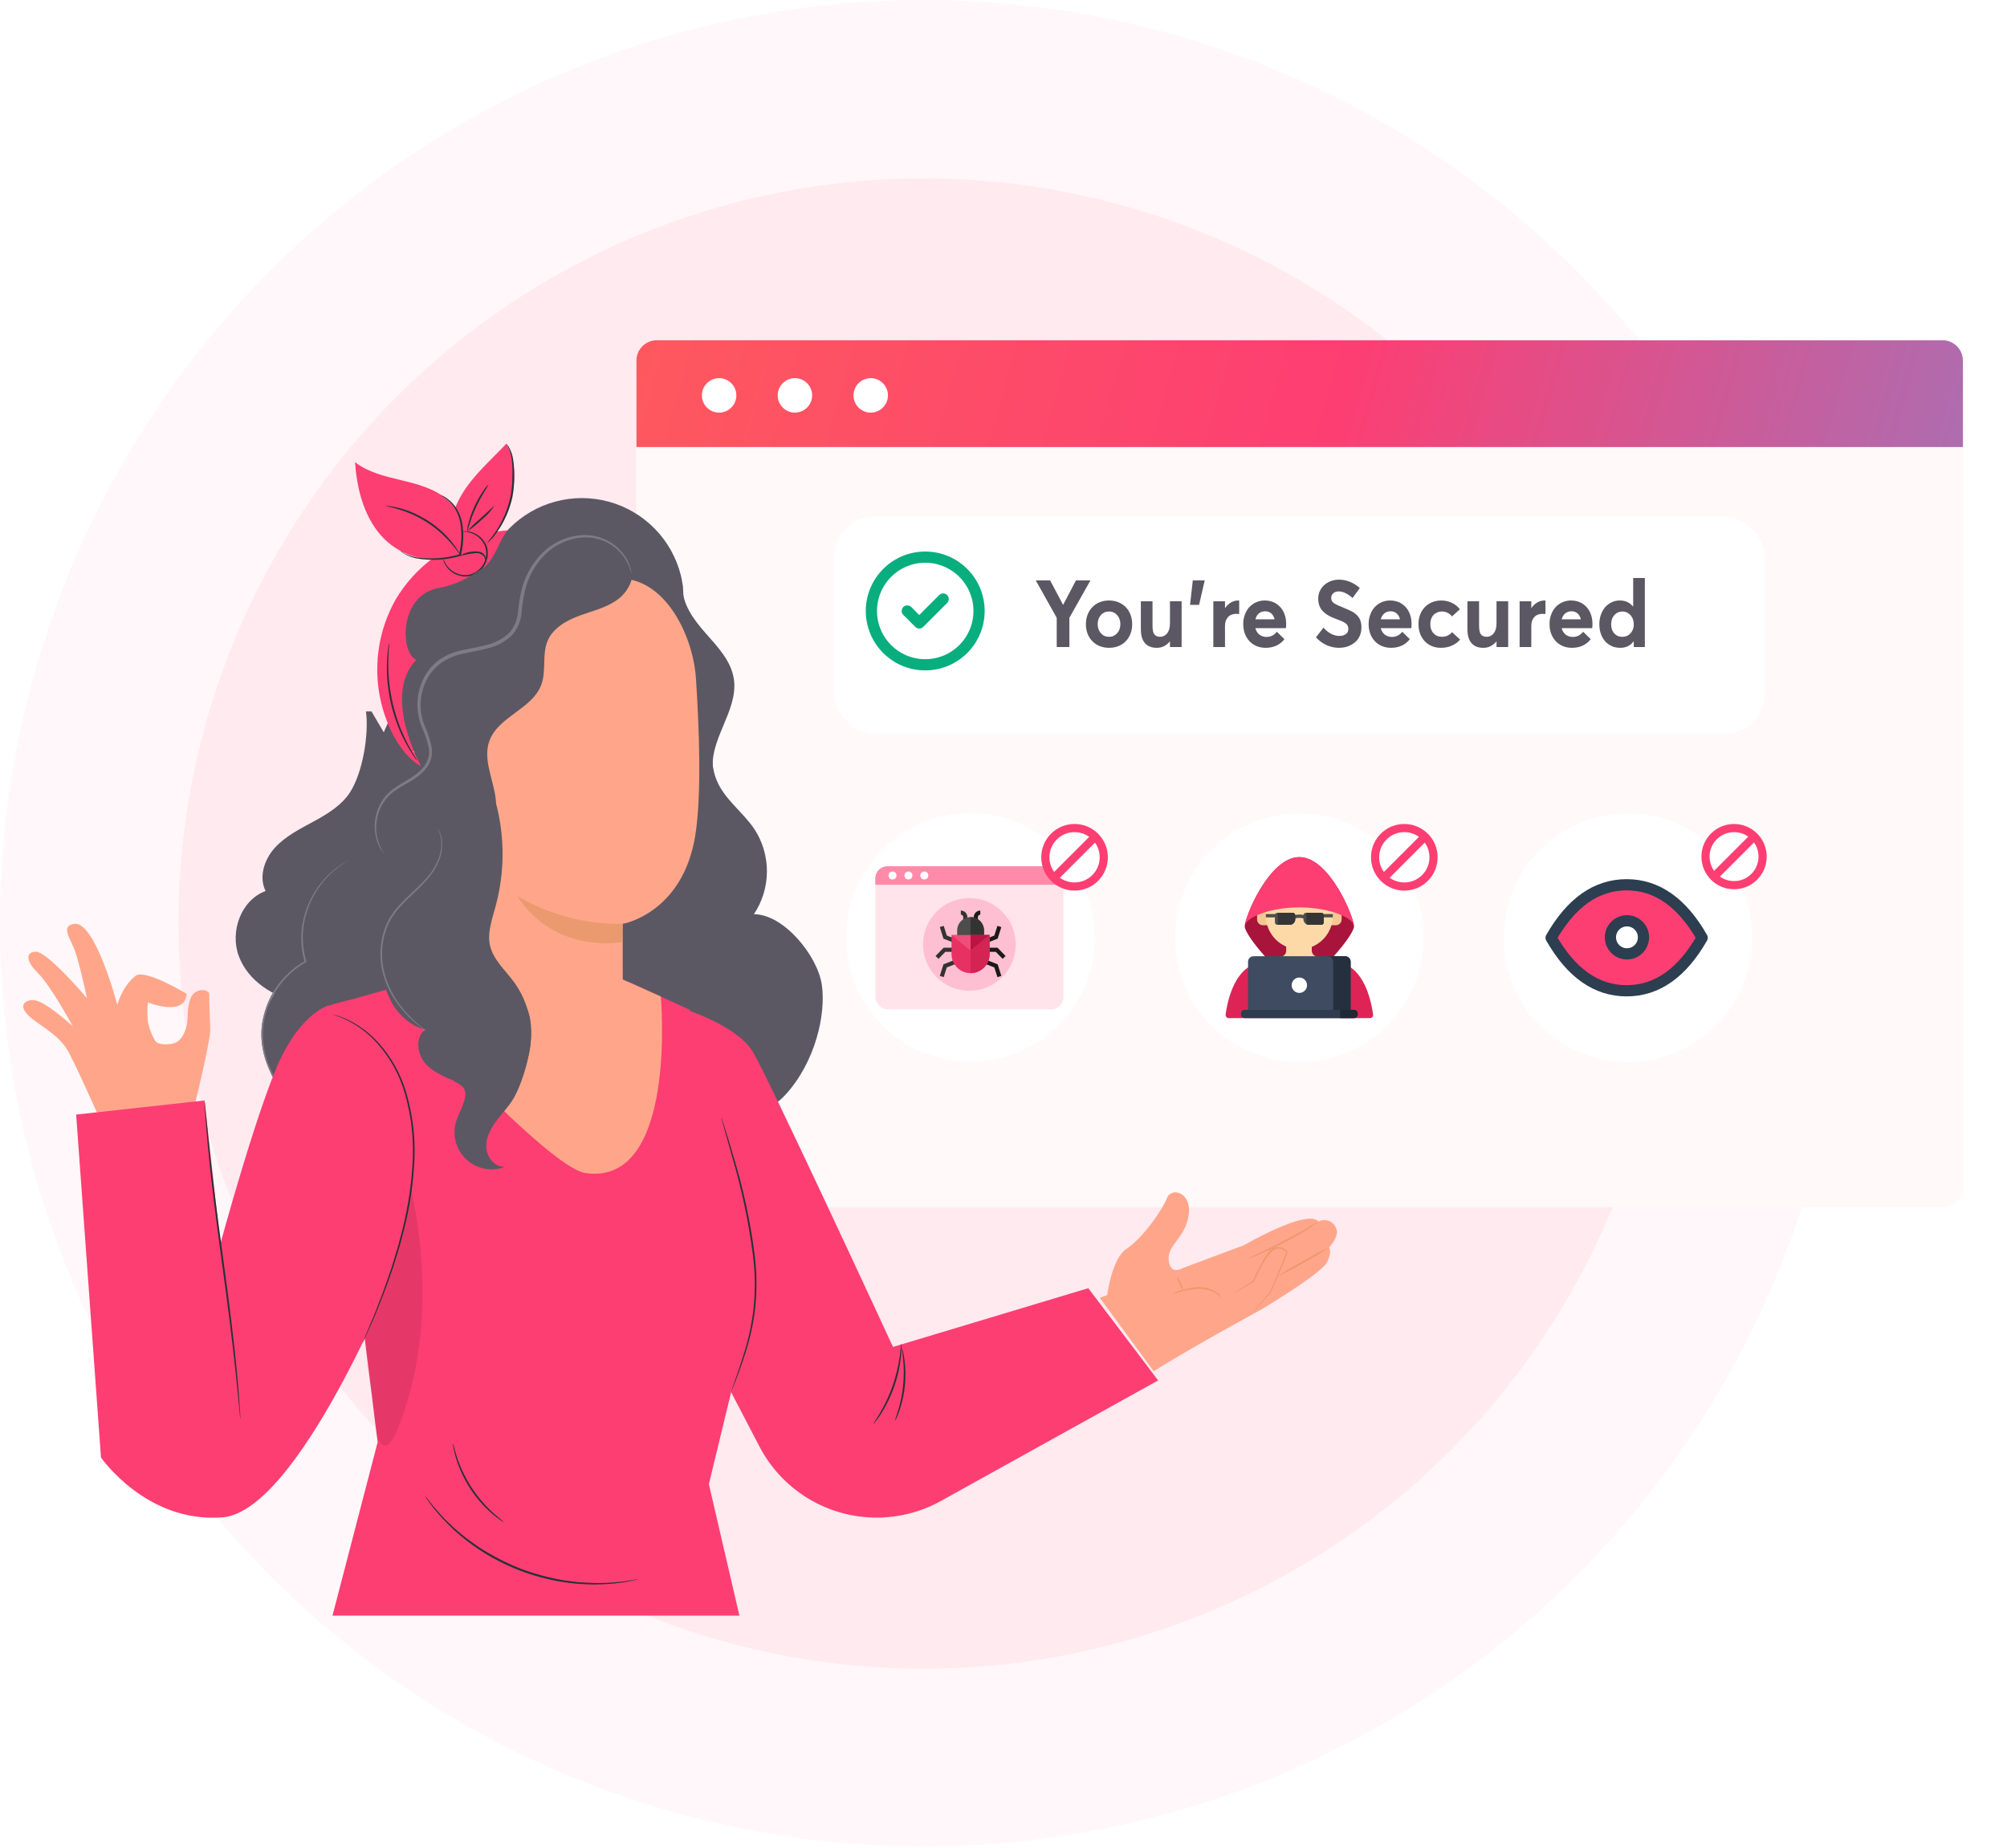 <svg width="492" height="453" viewBox="0 0 492 453" fill="none" xmlns="http://www.w3.org/2000/svg">
<circle cx="226.333" cy="226.333" r="226.333" fill="#FFF7F9"/>
<circle cx="226.411" cy="226.411" r="182.665" fill="#FFEAF0"/>
<g filter="url(#filter0_d)">
<rect x="155.961" y="83.717" width="325.358" height="208.229" rx="5" fill="#FFF9FA"/>
</g>
<circle cx="237.884" cy="229.819" r="30.458" fill="white"/>
<rect x="214.574" y="212.354" width="46.126" height="35.082" rx="3" fill="#FFE4EC"/>
<path d="M214.574 215.354C214.574 213.698 215.917 212.354 217.574 212.354H257.7C259.357 212.354 260.7 213.698 260.7 215.354V216.902H214.574V215.354Z" fill="#FF8AAA"/>
<circle cx="218.795" cy="214.626" r="0.974" fill="white"/>
<circle cx="222.697" cy="214.626" r="0.974" fill="white"/>
<circle cx="226.592" cy="214.626" r="0.974" fill="white"/>
<circle cx="237.639" cy="231.519" r="11.369" fill="#FFBFD2"/>
<path d="M231.343 239.539L230.383 239.234L231.282 236.402L233.881 235.382L234.25 236.32L232.097 237.165L231.343 239.539Z" fill="#333333"/>
<path d="M233.353 230.921L231.282 230.108L230.383 227.276L231.343 226.971L232.097 229.345L233.721 229.983L233.353 230.921Z" fill="#333333"/>
<path d="M230.061 235.063L229.34 234.358L231.323 232.33H233.541V233.337H231.747L230.061 235.063Z" fill="#333333"/>
<path d="M244.507 239.54L243.754 237.166L241.601 236.321L241.969 235.383L244.569 236.403L245.468 239.235L244.507 239.54Z" fill="#1A1A1A"/>
<path d="M242.497 230.921L242.129 229.983L243.753 229.345L244.507 226.971L245.467 227.276L244.568 230.108L242.497 230.921Z" fill="#1A1A1A"/>
<path d="M245.792 235.062L244.106 233.337H242.312V232.329H244.53L246.513 234.358L245.792 235.062Z" fill="#1A1A1A"/>
<path d="M237.138 225.554H236.13V224.818C236.13 224.495 235.867 224.231 235.543 224.231V223.224C236.422 223.224 237.138 223.939 237.138 224.818V225.554Z" fill="#333333"/>
<path d="M239.726 225.554H238.718V224.818C238.718 223.939 239.433 223.224 240.312 223.224V224.231C239.989 224.231 239.726 224.495 239.726 224.818V225.554Z" fill="#1A1A1A"/>
<path d="M237.93 238.562C235.352 238.562 233.262 236.472 233.262 233.893V229.225H242.599V233.894C242.599 236.472 240.509 238.562 237.93 238.562Z" fill="#E83163"/>
<path d="M237.93 238.562C237.93 236.544 237.93 229.226 237.93 229.226H242.598V233.894C242.598 236.472 240.508 238.562 237.93 238.562Z" fill="#D32454"/>
<path d="M237.933 224.821C236.113 224.821 234.637 226.297 234.637 228.118V229.95H241.23V228.118C241.23 226.297 239.754 224.821 237.933 224.821Z" fill="#4D4D4D"/>
<path d="M237.93 224.821C237.93 226.059 237.93 229.95 237.93 229.95H241.226V228.118C241.226 226.297 239.75 224.821 237.93 224.821Z" fill="#333333"/>
<path d="M242.599 229.225H233.262L237.93 233.011L242.599 229.225Z" fill="#EF4E7A"/>
<path d="M242.598 229.226H237.93V233.011L242.598 229.226Z" fill="#BC1442"/>
<circle cx="263.42" cy="210.164" r="7.165" fill="white" stroke="#FD3E72" stroke-width="2"/>
<path d="M268.572 205.012L258.268 215.316" stroke="#FD3E72" stroke-width="2"/>
<circle cx="318.521" cy="229.894" r="30.458" fill="white"/>
<path d="M331.915 227.121C331.915 227.118 331.916 227.114 331.916 227.11C331.916 224.836 325.921 210.121 318.527 210.121C311.132 210.121 305.138 224.836 305.138 227.11C305.138 227.114 305.138 227.118 305.138 227.121C305.138 227.125 305.138 227.128 305.138 227.132C305.138 229.25 314.165 240.388 318.527 240.388C322.794 240.388 331.916 229.25 331.916 227.132C331.916 227.128 331.915 227.125 331.915 227.121C331.915 227.121 331.915 227.121 331.915 227.121Z" fill="#A8143C"/>
<path d="M327.474 226.82H325.954V222.41H327.474C328.258 222.41 328.893 223.045 328.893 223.829V225.401C328.893 226.184 328.258 226.82 327.474 226.82Z" fill="#F4C892"/>
<path d="M309.58 226.82H311.1V222.41H309.58C308.796 222.41 308.161 223.045 308.161 223.829V225.401C308.161 226.184 308.796 226.82 309.58 226.82Z" fill="#F4C892"/>
<path d="M323.701 234.671L322.741 234.478C322.061 234.341 321.571 233.743 321.571 233.049V231.667H315.297V233.084C315.297 233.778 314.807 234.376 314.127 234.513L313.341 234.671V239.946H323.7V234.671H323.701Z" fill="#FED9A8"/>
<path d="M318.523 232.709C313.993 232.709 310.321 229.037 310.321 224.507V222.202C310.321 217.673 313.993 214 318.523 214C323.053 214 326.725 217.673 326.725 222.202V224.507C326.725 229.037 323.053 232.709 318.523 232.709Z" fill="#FED9A8"/>
<path d="M318.527 222.447C325.909 222.447 331.895 225.005 331.915 227.121C331.915 227.118 331.916 227.114 331.916 227.11C331.916 224.836 325.921 210.121 318.527 210.121C311.132 210.121 305.138 224.836 305.138 227.11C305.138 227.114 305.138 227.118 305.138 227.121C305.158 225.005 311.144 222.447 318.527 222.447Z" fill="#FD3E72"/>
<path d="M336.605 248.699C336.248 246.077 334.799 238.474 329.821 236.476L324.144 234.706H312.907L307.229 236.476C302.251 238.474 300.802 246.077 300.446 248.699C300.381 249.173 300.751 249.594 301.229 249.594H335.821C336.299 249.594 336.669 249.173 336.605 248.699Z" fill="#DE2457"/>
<path d="M329.748 234.418H307.299C306.554 234.418 305.95 235.022 305.95 235.767V248.559H331.097V235.767C331.097 235.022 330.493 234.418 329.748 234.418Z" fill="#3E4B60"/>
<path d="M329.749 234.418H325.47C326.215 234.418 326.819 235.022 326.819 235.767V248.559H331.098V235.767C331.098 235.022 330.494 234.418 329.749 234.418Z" fill="#262F3E"/>
<path d="M331.909 247.556H305.139C304.631 247.556 304.219 247.968 304.219 248.475V248.674C304.219 249.182 304.631 249.593 305.139 249.593H331.909C332.417 249.593 332.828 249.182 332.828 248.674V248.475C332.828 247.968 332.417 247.556 331.909 247.556Z" fill="#2F3B4F"/>
<path d="M331.914 247.556H328.528V249.593H331.914C332.422 249.593 332.833 249.182 332.833 248.674V248.475C332.833 247.968 332.422 247.556 331.914 247.556Z" fill="#1E2837"/>
<path d="M318.524 243.412C319.566 243.412 320.411 242.567 320.411 241.524C320.411 240.482 319.566 239.637 318.524 239.637C317.482 239.637 316.637 240.482 316.637 241.524C316.637 242.567 317.482 243.412 318.524 243.412Z" fill="white"/>
<path d="M320.569 224.611C319.085 224.062 317.978 224.057 316.482 224.611C316.589 224.829 316.643 224.939 316.749 225.157C316.78 225.218 316.813 225.278 316.848 225.336C318.123 224.899 318.938 224.9 320.211 225.341C320.354 225.049 320.426 224.903 320.569 224.611Z" fill="#4D4D4D"/>
<path d="M326.726 224.507V224.078H323.907V224.685C323.907 224.754 323.911 224.822 323.916 224.89H326.717C326.723 224.763 326.726 224.636 326.726 224.507Z" fill="#4D4D4D"/>
<path d="M310.321 224.077V224.506C310.321 224.635 310.325 224.762 310.331 224.889H313.14V224.077H310.321Z" fill="#4D4D4D"/>
<path d="M316.173 226.717H313.135C312.8 226.717 312.529 226.446 312.529 226.111V224.382C312.529 224.047 312.8 223.776 313.135 223.776H316.922C317.256 223.776 317.528 224.047 317.528 224.382V225.362C317.528 226.111 316.921 226.717 316.173 226.717Z" fill="#4D4D4D"/>
<path d="M320.879 226.717H323.917C324.252 226.717 324.523 226.446 324.523 226.111V224.382C324.523 224.047 324.252 223.776 323.917 223.776H320.13C319.796 223.776 319.524 224.047 319.524 224.382V225.362C319.524 226.111 320.131 226.717 320.879 226.717Z" fill="#4D4D4D"/>
<path d="M323.91 223.775H320.231V226.556C320.422 226.658 320.64 226.717 320.872 226.717H323.91C324.244 226.717 324.516 226.445 324.516 226.111V224.381C324.516 224.047 324.244 223.775 323.91 223.775Z" fill="#353535"/>
<path d="M316.919 223.775H313.239V226.716H316.171C316.919 226.716 317.525 226.11 317.525 225.362V224.381C317.525 224.046 317.254 223.775 316.919 223.775Z" fill="#353535"/>
<circle cx="344.256" cy="210.165" r="7.166" fill="white" stroke="#FD3E72" stroke-width="2"/>
<path d="M349.406 205.013L339.102 215.317" stroke="#FD3E72" stroke-width="2"/>
<circle cx="399.072" cy="229.894" r="30.458" fill="white"/>
<path d="M417.273 229.894C412.335 238.556 406.164 242.887 398.757 242.887C391.351 242.887 385.18 238.556 380.242 229.894C385.18 221.231 391.351 216.9 398.757 216.9C406.164 216.9 412.335 221.231 417.273 229.894Z" fill="#FD3E72" stroke="#2C3E50" stroke-width="2.75" stroke-linecap="round" stroke-linejoin="round"/>
<path d="M398.834 233.838C401.072 233.838 402.887 232.023 402.887 229.785C402.887 227.547 401.072 225.732 398.834 225.732C396.596 225.732 394.781 227.547 394.781 229.785C394.781 232.023 396.596 233.838 398.834 233.838Z" fill="white" stroke="#2C3E50" stroke-width="2.75" stroke-linecap="round" stroke-linejoin="round"/>
<circle cx="425.09" cy="209.999" r="7" fill="white" stroke="#FD3E72" stroke-width="2"/>
<path d="M429.578 205.512L420.605 214.486" stroke="#FD3E72" stroke-width="2"/>
<g filter="url(#filter1_d)">
<rect x="204.461" y="123.625" width="228.235" height="53.255" rx="10" fill="white"/>
</g>
<path d="M226.812 162.973C234.099 162.973 240.007 157.066 240.007 149.778C240.007 142.491 234.099 136.583 226.812 136.583C219.524 136.583 213.617 142.491 213.617 149.778C213.617 157.066 219.524 162.973 226.812 162.973Z" stroke="#08AE7E" stroke-width="2.75" stroke-linecap="round" stroke-linejoin="round"/>
<path d="M222.413 149.778L225.346 152.711L231.21 146.846" stroke="#08AE7E" stroke-width="2.75" stroke-linecap="round" stroke-linejoin="round"/>
<path d="M263.759 142.289L260.634 148.25H260.591L257.434 142.289H253.915L259.045 151.449V158.621H262.149V151.449L267.311 142.289H263.759Z" fill="#5B5863"/>
<path d="M271.875 158.812C272.963 158.812 273.944 158.577 274.808 158.094C275.662 157.611 276.333 156.926 276.824 156.04C277.304 155.164 277.549 154.154 277.549 153.02C277.549 152.167 277.4 151.381 277.123 150.663C276.845 149.945 276.451 149.327 275.96 148.822C275.459 148.317 274.862 147.924 274.158 147.632C273.454 147.352 272.686 147.206 271.875 147.206C271.043 147.206 270.265 147.352 269.561 147.644C268.846 147.936 268.249 148.34 267.759 148.856C267.268 149.372 266.884 149.978 266.607 150.697C266.329 151.415 266.201 152.19 266.201 153.02C266.201 153.694 266.287 154.322 266.457 154.906C266.628 155.501 266.884 156.04 267.225 156.511C267.556 156.983 267.95 157.398 268.409 157.735C268.868 158.083 269.39 158.352 269.988 158.532C270.574 158.722 271.203 158.812 271.875 158.812ZM271.875 156.118C271.065 156.118 270.393 155.826 269.87 155.232C269.348 154.637 269.092 153.896 269.092 153.02C269.092 152.122 269.348 151.381 269.86 150.798C270.372 150.214 271.043 149.911 271.875 149.911C272.665 149.911 273.326 150.203 273.859 150.787C274.382 151.37 274.648 152.111 274.648 153.02C274.648 153.918 274.382 154.659 273.848 155.243C273.315 155.826 272.654 156.118 271.875 156.118Z" fill="#5B5863"/>
<path d="M286.807 147.397V152.841C286.807 153.885 286.572 154.693 286.124 155.254C285.666 155.826 285.1 156.107 284.439 156.107C283.757 156.107 283.266 155.905 282.967 155.501C282.669 155.097 282.53 154.378 282.53 153.368V147.397H279.672V154.154C279.672 154.996 279.757 155.714 279.949 156.32C280.141 156.926 280.408 157.409 280.77 157.768C281.133 158.128 281.538 158.397 282.007 158.565C282.466 158.734 282.999 158.812 283.597 158.812C284.204 158.812 284.78 158.689 285.324 158.419C285.868 158.15 286.348 157.768 286.764 157.252H286.807V158.621H289.665V147.397H286.807Z" fill="#5B5863"/>
<path d="M291.734 148.283H293.942L295.328 142.289H292.406L291.734 148.283Z" fill="#5B5863"/>
<path d="M303.551 147.206C302.911 147.206 302.325 147.374 301.77 147.689C301.216 148.003 300.736 148.463 300.33 149.047H300.298V147.397H297.44V158.621H300.298V153.413C300.298 152.56 300.533 151.853 301.013 151.303C301.493 150.764 302.165 150.484 303.018 150.484C303.231 150.484 303.487 150.495 303.775 150.517V147.217C303.733 147.217 303.658 147.206 303.551 147.206Z" fill="#5B5863"/>
<path d="M315.294 152.908C315.294 151.819 315.07 150.843 314.643 149.978C314.206 149.114 313.587 148.441 312.798 147.947C311.998 147.453 311.081 147.206 310.057 147.206C309.311 147.206 308.607 147.352 307.956 147.632C307.295 147.924 306.74 148.317 306.271 148.822C305.802 149.327 305.439 149.945 305.172 150.663C304.895 151.381 304.767 152.167 304.767 152.998C304.767 154.143 305.002 155.164 305.482 156.051C305.962 156.949 306.623 157.634 307.455 158.105C308.287 158.577 309.215 158.812 310.26 158.812C311.284 158.812 312.18 158.621 312.969 158.24C313.747 157.858 314.377 157.342 314.867 156.691L313.012 154.872C312.34 155.725 311.486 156.152 310.462 156.141C309.78 156.141 309.193 155.939 308.713 155.557C308.233 155.175 307.913 154.659 307.743 153.986H315.219C315.262 153.806 315.294 153.447 315.294 152.908ZM310.153 149.855C310.75 149.855 311.252 150.035 311.646 150.382C312.03 150.73 312.308 151.213 312.457 151.819H307.754C307.913 151.191 308.201 150.697 308.628 150.36C309.055 150.023 309.556 149.855 310.153 149.855Z" fill="#5B5863"/>
<path d="M328.252 158.812C328.775 158.812 329.287 158.756 329.799 158.644C330.3 158.532 330.791 158.341 331.271 158.071C331.75 157.802 332.177 157.488 332.54 157.106C332.902 156.724 333.19 156.253 333.414 155.681C333.628 155.108 333.745 154.48 333.745 153.784C333.745 153.11 333.638 152.526 333.446 152.01C333.126 151.202 332.476 150.517 331.516 149.956C331.089 149.72 330.236 149.339 328.946 148.8C328.54 148.643 328.21 148.508 327.975 148.396C327.74 148.283 327.495 148.16 327.26 148.025C327.026 147.891 326.844 147.756 326.727 147.621C326.599 147.487 326.503 147.341 326.439 147.172C326.365 147.015 326.333 146.824 326.333 146.622C326.333 146.117 326.514 145.713 326.855 145.421C327.196 145.129 327.644 144.983 328.199 144.983C329.201 144.983 330.332 145.522 331.58 146.589L333.35 144.153C331.74 142.761 330.001 142.076 328.124 142.099C327.207 142.121 326.365 142.334 325.607 142.738C324.839 143.143 324.242 143.704 323.805 144.411C323.357 145.129 323.144 145.915 323.144 146.768C323.144 147.195 323.186 147.599 323.282 147.98C323.378 148.362 323.506 148.688 323.656 148.979C323.805 149.271 324.007 149.541 324.253 149.799C324.498 150.057 324.743 150.281 324.999 150.461C325.245 150.641 325.543 150.831 325.885 151.011C326.226 151.191 326.535 151.348 326.834 151.46C327.122 151.584 327.452 151.718 327.836 151.853C328.252 152.01 328.594 152.134 328.85 152.246C329.105 152.358 329.351 152.482 329.585 152.616C329.82 152.751 330.001 152.897 330.129 153.032C330.257 153.177 330.353 153.346 330.428 153.525C330.492 153.716 330.535 153.929 330.535 154.165C330.535 154.513 330.449 154.816 330.289 155.063C330.119 155.321 329.873 155.523 329.532 155.669C329.191 155.826 328.786 155.894 328.306 155.894C327.986 155.894 327.666 155.86 327.346 155.77C327.015 155.692 326.684 155.568 326.354 155.4C326.023 155.243 325.693 155.03 325.362 154.76C325.031 154.502 324.722 154.199 324.445 153.851L322.6 156.242C323.389 157.106 324.274 157.746 325.245 158.172C326.215 158.599 327.218 158.812 328.252 158.812Z" fill="#5B5863"/>
<path d="M346.031 152.908C346.031 151.819 345.807 150.843 345.381 149.978C344.944 149.114 344.325 148.441 343.536 147.947C342.736 147.453 341.819 147.206 340.795 147.206C340.048 147.206 339.344 147.352 338.694 147.632C338.032 147.924 337.478 148.317 337.009 148.822C336.539 149.327 336.177 149.945 335.91 150.663C335.633 151.381 335.505 152.167 335.505 152.998C335.505 154.143 335.739 155.164 336.219 156.051C336.699 156.949 337.36 157.634 338.192 158.105C339.024 158.577 339.952 158.812 340.997 158.812C342.021 158.812 342.917 158.621 343.706 158.24C344.485 157.858 345.114 157.342 345.605 156.691L343.749 154.872C343.077 155.725 342.224 156.152 341.2 156.141C340.517 156.141 339.931 155.939 339.451 155.557C338.971 155.175 338.651 154.659 338.48 153.986H345.957C345.999 153.806 346.031 153.447 346.031 152.908ZM340.891 149.855C341.488 149.855 341.989 150.035 342.384 150.382C342.768 150.73 343.045 151.213 343.194 151.819H338.491C338.651 151.191 338.939 150.697 339.366 150.36C339.792 150.023 340.293 149.855 340.891 149.855Z" fill="#5B5863"/>
<path d="M353.209 158.812C354.233 158.812 355.15 158.633 355.961 158.251C356.771 157.881 357.433 157.398 357.923 156.792L355.961 154.973C355.683 155.31 355.332 155.58 354.905 155.793C354.478 156.006 354.009 156.107 353.486 156.107C352.633 156.107 351.951 155.826 351.417 155.243C350.884 154.67 350.628 153.918 350.628 152.998C350.628 152.549 350.692 152.134 350.831 151.752C350.959 151.37 351.151 151.045 351.396 150.775C351.641 150.506 351.94 150.304 352.303 150.147C352.655 149.99 353.038 149.911 353.465 149.911C354.468 149.911 355.289 150.315 355.95 151.112L357.881 149.361C357.347 148.665 356.686 148.138 355.875 147.767C355.065 147.397 354.222 147.206 353.348 147.206C352.26 147.206 351.289 147.453 350.436 147.936C349.583 148.429 348.911 149.114 348.442 149.99C347.962 150.876 347.727 151.887 347.727 153.02C347.727 154.154 347.962 155.164 348.431 156.04C348.9 156.926 349.562 157.611 350.393 158.094C351.225 158.577 352.164 158.812 353.209 158.812Z" fill="#5B5863"/>
<path d="M366.861 147.397V152.841C366.861 153.885 366.626 154.693 366.178 155.254C365.72 155.826 365.154 156.107 364.493 156.107C363.81 156.107 363.32 155.905 363.021 155.501C362.723 155.097 362.584 154.378 362.584 153.368V147.397H359.726V154.154C359.726 154.996 359.811 155.714 360.003 156.32C360.195 156.926 360.462 157.409 360.824 157.768C361.187 158.128 361.592 158.397 362.061 158.565C362.52 158.734 363.053 158.812 363.65 158.812C364.258 158.812 364.834 158.689 365.378 158.419C365.922 158.15 366.402 157.768 366.818 157.252H366.861V158.621H369.719V147.397H366.861Z" fill="#5B5863"/>
<path d="M378.635 147.206C377.995 147.206 377.409 147.374 376.854 147.689C376.3 148.003 375.82 148.463 375.414 149.047H375.382V147.397H372.524V158.621H375.382V153.413C375.382 152.56 375.617 151.853 376.097 151.303C376.577 150.764 377.249 150.484 378.102 150.484C378.315 150.484 378.571 150.495 378.859 150.517V147.217C378.817 147.217 378.742 147.206 378.635 147.206Z" fill="#5B5863"/>
<path d="M390.378 152.908C390.378 151.819 390.154 150.843 389.727 149.978C389.29 149.114 388.671 148.441 387.882 147.947C387.082 147.453 386.165 147.206 385.141 147.206C384.395 147.206 383.691 147.352 383.04 147.632C382.379 147.924 381.824 148.317 381.355 148.822C380.886 149.327 380.523 149.945 380.256 150.663C379.979 151.381 379.851 152.167 379.851 152.998C379.851 154.143 380.086 155.164 380.566 156.051C381.046 156.949 381.707 157.634 382.539 158.105C383.371 158.577 384.299 158.812 385.344 158.812C386.368 158.812 387.264 158.621 388.053 158.24C388.831 157.858 389.461 157.342 389.951 156.691L388.095 154.872C387.424 155.725 386.57 156.152 385.546 156.141C384.864 156.141 384.277 155.939 383.797 155.557C383.317 155.175 382.997 154.659 382.827 153.986H390.303C390.346 153.806 390.378 153.447 390.378 152.908ZM385.237 149.855C385.834 149.855 386.336 150.035 386.73 150.382C387.114 150.73 387.392 151.213 387.541 151.819H382.837C382.997 151.191 383.285 150.697 383.712 150.36C384.139 150.023 384.64 149.855 385.237 149.855Z" fill="#5B5863"/>
<path d="M400.361 141.695V148.665H400.307C399.497 147.7 398.43 147.206 397.086 147.206C396.382 147.206 395.71 147.352 395.092 147.644C394.473 147.936 393.94 148.34 393.492 148.845C393.044 149.361 392.703 149.978 392.447 150.697C392.191 151.426 392.063 152.212 392.063 153.043C392.063 153.537 392.106 154.008 392.191 154.457C392.276 154.906 392.394 155.321 392.554 155.703C392.714 156.085 392.906 156.444 393.14 156.769C393.364 157.106 393.62 157.387 393.919 157.634C394.207 157.881 394.516 158.094 394.857 158.273C395.199 158.453 395.561 158.588 395.956 158.678C396.34 158.767 396.745 158.812 397.172 158.812C398.569 158.812 399.657 158.296 400.435 157.263H400.499V158.621H403.219V141.695H400.361ZM397.694 156.118C396.884 156.118 396.233 155.838 395.721 155.265C395.209 154.704 394.964 153.963 394.964 153.054C394.964 152.111 395.22 151.359 395.742 150.775C396.265 150.203 396.916 149.911 397.705 149.911C398.515 149.911 399.177 150.214 399.71 150.809C400.243 151.415 400.51 152.156 400.51 153.054C400.51 153.66 400.382 154.188 400.126 154.659C399.87 155.131 399.539 155.501 399.113 155.748C398.686 155.995 398.206 156.118 397.694 156.118Z" fill="#5B5863"/>
<path d="M156.016 88.412C156.016 85.651 158.255 83.412 161.016 83.412H476.194C478.956 83.412 481.194 85.651 481.194 88.412V109.595H156.016V88.412Z" fill="url(#paint0_linear)"/>
<circle cx="176.286" cy="96.926" r="4.223" fill="white"/>
<circle cx="194.868" cy="96.926" r="4.223" fill="white"/>
<circle cx="213.449" cy="96.926" r="4.223" fill="white"/>
<path d="M45.765 243.643C45.765 243.643 35.511 237.41 33.205 239.234C29.869 241.886 28.763 246.346 28.763 246.346C28.763 246.346 23.34 225.695 18.18 226.48C15.215 226.928 16.668 229.242 17.994 232.139C19.227 234.834 21.33 244.707 21.33 244.707C21.33 244.707 11.541 233.085 8.661 233.296C6.431 233.457 6.127 235.416 9.311 238.558C12.495 241.7 17.842 251.599 17.842 251.599C17.842 251.599 10.975 245.206 8.146 245.163C5.882 245.163 4.421 246.709 7.301 249.251C10.181 251.794 14.658 253.694 17.022 258.289C19.936 263.956 26.144 278.078 26.144 278.078L47.868 270.384C47.868 270.384 51.407 255.966 51.542 252.469C51.542 252.469 51.246 245.07 51.289 243.753C51.331 242.435 47.834 242.064 46.778 244.597C45.723 247.131 46.196 249.783 45.765 251.464C45.334 253.145 44.574 254.707 43.341 255.459C42.108 256.211 38.983 256.262 38.18 255.333C37.148 253.727 36.474 251.918 36.204 250.028C36.096 248.599 36.115 247.163 36.263 245.738C36.263 245.738 45.326 249.429 45.765 243.643Z" fill="#FFA68A"/>
<path d="M289.893 310.892L304.995 305.241C304.995 305.241 320.367 296.271 323.213 299.439C323.614 299.237 324.053 299.124 324.501 299.106C324.95 299.089 325.396 299.168 325.812 299.337C326.227 299.507 326.601 299.764 326.909 300.09C327.217 300.416 327.451 300.805 327.597 301.229C328.382 303.104 325.797 305.832 325.797 305.832C325.797 305.832 326.642 306.677 325.333 309.413C324.024 312.15 309.471 320.866 309.471 320.866C309.471 320.866 290.501 331.213 282.832 336.163L269.588 318.164L271.429 317.471C271.429 317.471 272.527 308.501 276.193 306.111C280.197 303.51 285.011 296.465 286.075 293.704C287.139 290.942 292.232 292.217 291.379 297.927C290.526 303.636 286.075 305.14 286.497 308.957C286.92 312.775 289.893 310.892 289.893 310.892Z" fill="#FFA68A"/>
<path d="M313.017 312.985C315.275 311.977 317.47 310.832 319.588 309.556C321.778 308.41 323.899 307.139 325.94 305.747C323.685 306.756 321.493 307.901 319.377 309.176C317.186 310.322 315.062 311.594 313.017 312.985Z" fill="#EB996E"/>
<path d="M305.667 308.745C306.596 308.45 307.502 308.089 308.378 307.664C310.025 306.946 312.289 305.915 314.738 304.665C317.188 303.415 319.35 302.131 320.862 301.168C321.614 300.67 322.213 300.256 322.61 299.944C322.832 299.802 323.033 299.632 323.21 299.437C322.338 299.878 321.492 300.368 320.676 300.907C319.13 301.819 316.968 303.018 314.527 304.285C312.086 305.552 309.848 306.608 308.226 307.402C307.339 307.781 306.483 308.23 305.667 308.745Z" fill="#EB996E"/>
<path d="M302.499 317.056C302.965 316.856 303.412 316.613 303.833 316.33L307.398 314.21V314.159C308.152 312.478 308.998 310.84 309.932 309.252C310.453 308.324 311.098 307.472 311.849 306.718C312.249 306.356 312.758 306.136 313.296 306.095C313.835 306.054 314.371 306.193 314.822 306.49C315.011 306.598 315.173 306.748 315.295 306.929C315.295 306.929 315.295 306.929 315.295 307.031L315.236 307.216C315.236 307.343 315.151 307.47 315.101 307.588C314.923 308.095 314.721 308.593 314.526 309.083L313.369 311.896C312.617 313.686 311.933 315.333 311.325 316.769V316.727L308.285 320.283L307.44 321.271C307.263 321.499 307.17 321.626 307.187 321.642C307.309 321.556 307.42 321.454 307.516 321.338L308.361 320.409L311.503 316.946C312.128 315.536 312.846 313.897 313.614 312.098L314.788 309.286C314.991 308.796 315.194 308.298 315.379 307.782C315.43 307.656 315.472 307.529 315.515 307.394L315.582 307.191C315.596 307.09 315.596 306.988 315.582 306.887C315.526 306.711 315.421 306.556 315.278 306.439C315.165 306.339 315.043 306.249 314.915 306.169C314.377 305.818 313.74 305.652 313.099 305.696C312.471 305.75 311.877 306.008 311.41 306.431C310.71 307.211 310.117 308.08 309.644 309.015C308.701 310.627 307.855 312.294 307.111 314.007L307.178 313.94L303.732 316.186C303.299 316.444 302.887 316.735 302.499 317.056Z" fill="#EB996E"/>
<path d="M287.356 317.208C287.986 317.115 288.606 316.962 289.206 316.752C290.657 316.305 292.158 316.038 293.674 315.958C295.177 315.91 296.664 316.275 297.973 317.014C298.493 317.368 298.992 317.751 299.468 318.162C299.169 317.576 298.709 317.086 298.142 316.752C296.813 315.889 295.249 315.458 293.666 315.519C292.109 315.593 290.573 315.909 289.113 316.456C288.497 316.627 287.906 316.88 287.356 317.208Z" fill="#EB996E"/>
<path d="M288.522 313.215C288.421 313.291 288.801 313.949 289.164 314.786C289.528 315.622 289.764 316.34 289.882 316.314C290.001 316.289 289.958 315.47 289.57 314.625C289.181 313.78 288.582 313.164 288.522 313.215Z" fill="#EB996E"/>
<path d="M201.468 241.438C200.43 234.327 192.178 224.124 184.813 224.115C186.868 221.039 187.978 217.428 188.005 213.728C188.032 210.028 186.975 206.401 184.965 203.295C182.135 199.072 177.574 195.947 175.674 191.251C173.486 185.947 175.167 179.942 174.956 174.224C174.652 165.845 170.294 158.176 166.045 150.912C162.16 144.248 157.413 136.942 149.769 135.304C144.93 134.273 139.904 135.802 135.36 137.736C113.62 147.027 96.71 166.512 90.9 189.055C89.514 194.444 88.585 200.28 84.827 204.452C80.84 208.87 73.847 211.26 72.673 217.037C71.828 221.184 74.472 225.348 74.075 229.555C73.745 233.077 67.14 243.356 65.629 246.565C63.002 252.097 63.939 258.069 66.625 263.584C69.311 269.1 76.085 274.454 82.115 275.958L149.524 253.499C155.859 257.106 162.194 271.068 169.457 271.929C176.721 272.791 185.623 275.958 192.625 268.289C199.923 260.256 202.516 248.558 201.468 241.438Z" fill="#5B5863"/>
<path d="M89.713 174.402C90.464 180.044 88.919 189.368 85.836 194.183C83.766 197.418 80.312 199.521 76.908 201.371C73.504 203.22 69.932 205.002 67.356 207.857C64.779 210.712 63.386 215.003 65.109 218.423C59.036 220.687 56.316 228.424 58.546 234.404C60.776 240.383 66.882 244.412 73.259 245.595L101.022 237.241L107.12 201.767L91.072 174.402" fill="#5B5863"/>
<path d="M86.304 210.568C86.117 210.63 85.936 210.71 85.763 210.804C85.243 211.039 84.735 211.301 84.243 211.59C82.414 212.679 80.77 214.05 79.369 215.652C78.386 216.765 77.518 217.973 76.776 219.259C75.922 220.753 75.242 222.34 74.749 223.989C73.562 227.837 73.536 231.95 74.673 235.814L74.775 235.56C73.115 236.49 71.594 237.647 70.256 238.998C66.901 242.323 64.764 246.682 64.192 251.371C63.787 255.19 64.475 259.044 66.176 262.487C67.309 264.8 68.858 266.884 70.746 268.635C71.257 269.104 71.796 269.541 72.359 269.945C72.549 270.099 72.752 270.234 72.967 270.35C72.798 270.177 72.614 270.019 72.418 269.877C71.877 269.448 71.359 268.991 70.864 268.509C69.046 266.732 67.556 264.647 66.464 262.351C64.82 258.94 64.17 255.135 64.589 251.371C65.179 246.783 67.28 242.522 70.56 239.26C71.871 237.933 73.36 236.796 74.986 235.881L75.138 235.797L75.087 235.628C73.953 231.843 73.953 227.808 75.087 224.023C75.564 222.398 76.222 220.831 77.047 219.352C77.772 218.078 78.621 216.879 79.581 215.771C80.942 214.168 82.536 212.778 84.31 211.649C84.927 211.235 85.459 211.007 85.788 210.804C85.966 210.738 86.138 210.659 86.304 210.568Z" fill="#7D7B84"/>
<path d="M167.508 247.282C167.508 247.282 179.924 251.058 184.282 257.418C187.365 261.894 218.911 330.198 218.911 330.198L266.784 315.798L283.905 338.408L230.635 367.97C225.778 370.662 220.311 372.063 214.758 372.038C209.205 372.013 203.752 370.562 198.919 367.826C193.467 364.727 189.028 360.116 186.14 354.549L172.626 328.602L167.508 247.282Z" fill="#FD3E72"/>
<path d="M181.258 396.063L173.775 363.84L179.434 340.444C183.082 328.4 186.191 308.78 182.246 292.968L169.003 247.52L154.441 240.822L121.13 235.095C119.854 235.526 86.298 245.003 86.298 245.003C84.089 245.464 81.914 246.071 79.785 246.819L75.943 271.701L87.505 312.707L92.573 353.57L81.509 396.063H181.258Z" fill="#FD3E72"/>
<path d="M161.992 244.294L152.338 239.978L108.798 240.577L98.493 246.557C98.493 246.557 134.466 286.254 143.495 287.572C166.198 290.874 161.992 244.294 161.992 244.294Z" fill="#FFA68A"/>
<path d="M80.748 246.439C80.748 246.439 74.228 247.909 68.636 259.835C63.045 271.761 54.008 304.954 54.008 304.954L50.148 269.776L18.669 273.239L24.758 357.304C24.758 357.304 35.899 373.461 54.531 371.975C73.163 370.488 96.796 311.61 96.796 311.61L80.748 246.439Z" fill="#FD3E72"/>
<path d="M58.91 347.933C58.919 347.866 58.919 347.798 58.91 347.731C58.91 347.57 58.91 347.376 58.91 347.139C58.91 346.573 58.825 345.813 58.766 344.85C58.648 342.857 58.412 339.994 58.082 336.447C57.432 329.36 56.224 319.596 54.754 308.844C53.285 298.092 52.035 288.337 51.3 281.268C50.937 277.729 50.65 274.865 50.455 272.881C50.362 271.918 50.286 271.191 50.236 270.6C50.236 270.364 50.185 270.169 50.16 270.009C50.169 269.942 50.169 269.873 50.16 269.806C50.151 269.873 50.151 269.942 50.16 270.009V270.609C50.16 271.166 50.236 271.935 50.295 272.897C50.422 274.882 50.658 277.754 50.987 281.293C51.638 288.379 52.837 298.143 54.315 308.904C55.793 319.664 57.035 329.402 57.77 336.48C58.133 340.019 58.42 342.883 58.614 344.859C58.707 345.822 58.783 346.548 58.834 347.139C58.834 347.376 58.885 347.579 58.901 347.731C58.892 347.798 58.895 347.867 58.91 347.933Z" fill="#263238"/>
<path d="M219.379 348.334C219.379 348.334 219.531 348.123 219.734 347.709C220.008 347.117 220.25 346.511 220.46 345.893C221.88 341.806 222.302 337.44 221.693 333.156C221.607 332.508 221.486 331.865 221.33 331.231C221.292 330.992 221.215 330.76 221.102 330.546C221.035 330.546 221.229 331.56 221.389 333.19C221.824 337.433 221.408 341.72 220.165 345.8C219.692 347.363 219.312 348.309 219.379 348.334Z" fill="#263238"/>
<path d="M214.089 349.118C214.303 348.935 214.491 348.721 214.646 348.485C215.117 347.889 215.557 347.269 215.964 346.627C218.674 342.368 220.354 337.535 220.871 332.513C220.953 331.756 220.995 330.995 220.998 330.233C221.018 329.951 221.004 329.667 220.955 329.388C220.879 329.388 220.829 330.571 220.567 332.463C220.22 334.926 219.637 337.349 218.827 339.701C218.004 342.05 216.955 344.313 215.693 346.458C214.73 348.105 214.029 349.076 214.089 349.118Z" fill="#263238"/>
<path d="M176.824 274.005C176.856 274.238 176.91 274.467 176.985 274.69C177.12 275.171 177.297 275.813 177.525 276.615C178.007 278.304 178.691 280.745 179.527 283.71C181.809 291.474 183.484 299.403 184.535 307.427C185.626 315.467 184.931 323.648 182.5 331.389C181.613 334.362 180.768 336.735 180.186 338.374C179.907 339.159 179.687 339.793 179.527 340.257C179.441 340.477 179.371 340.703 179.316 340.933C179.432 340.728 179.531 340.513 179.611 340.291C179.789 339.826 180.042 339.21 180.346 338.433C180.98 336.811 181.866 334.446 182.796 331.473C183.914 327.987 184.692 324.4 185.118 320.763C185.589 316.307 185.537 311.812 184.966 307.368C183.919 299.316 182.201 291.366 179.831 283.6C178.986 280.619 178.209 278.212 177.686 276.556L177.069 274.647C177.008 274.426 176.926 274.211 176.824 274.005Z" fill="#263238"/>
<path d="M88.798 329.397C88.842 329.333 88.879 329.265 88.908 329.194L89.204 328.569C89.474 327.986 89.837 327.175 90.302 326.145C90.766 325.114 91.366 323.814 91.991 322.302L94.052 317.133C94.795 315.207 95.513 313.062 96.332 310.781L97.447 307.183L98.021 305.3C98.207 304.666 98.359 304.007 98.537 303.349C100.125 297.635 101.121 291.774 101.51 285.856C101.95 279.922 101.336 273.957 99.694 268.238C98.391 263.527 96.001 259.188 92.717 255.568C90.512 253.139 87.841 251.177 84.862 249.8C84.054 249.436 83.221 249.129 82.371 248.879L81.703 248.693C81.63 248.666 81.553 248.649 81.475 248.643C81.475 248.643 81.543 248.643 81.686 248.735L82.345 248.964C83.181 249.246 83.999 249.579 84.795 249.96C87.716 251.377 90.33 253.354 92.489 255.78C95.711 259.383 98.053 263.685 99.331 268.348C100.938 274.027 101.536 279.945 101.096 285.831C100.713 291.72 99.734 297.555 98.173 303.247C97.996 303.906 97.836 304.556 97.667 305.198L97.101 307.073C96.729 308.306 96.366 309.506 96.011 310.663C95.209 312.952 94.516 315.097 93.79 317.023L91.788 322.209C91.171 323.729 90.606 325.013 90.166 326.077C89.727 327.141 89.389 327.944 89.144 328.527L88.891 329.168C88.849 329.24 88.818 329.316 88.798 329.397Z" fill="#263238"/>
<g opacity="0.3">
<path opacity="0.3" d="M100.789 291.318C104.902 310.787 104.961 330.813 97.875 349.403C97.469 350.484 95.839 354.318 94.682 354.378C93.221 354.445 92.528 352.629 92.275 351.185C91.76 348.22 91.43 343.347 90.924 340.382C90.265 336.674 89.386 328.085 89.386 328.085C89.386 328.085 92.765 320.297 94.285 316.116C97.064 308.363 99.412 300.964 100.704 291.935" fill="black"/>
</g>
<path d="M104.154 366.736C104.249 366.917 104.359 367.089 104.484 367.251L105.497 368.653C105.717 368.966 105.97 369.303 106.232 369.667C106.494 370.03 106.857 370.401 107.203 370.807C107.974 371.745 108.798 372.639 109.669 373.484L111.156 374.962C111.688 375.478 112.296 375.942 112.896 376.457C114.187 377.549 115.535 378.573 116.933 379.523C123.374 383.885 130.711 386.745 138.403 387.894C140.083 388.14 141.775 388.298 143.471 388.367C144.265 388.367 145.034 388.459 145.768 388.443L147.88 388.375C149.095 388.34 150.308 388.239 151.512 388.071C152.044 388.012 152.534 387.97 152.99 387.894L154.223 387.649L155.912 387.294C156.111 387.264 156.307 387.213 156.495 387.142C156.293 387.143 156.092 387.166 155.895 387.209L154.206 387.48L152.973 387.682C152.525 387.75 152.027 387.775 151.495 387.826C150.298 387.968 149.094 388.05 147.888 388.071H145.785C145.051 388.071 144.299 388.003 143.505 387.97C141.934 387.97 140.262 387.674 138.505 387.454C134.712 386.836 130.991 385.837 127.398 384.473C123.83 383.04 120.412 381.257 117.195 379.152C115.759 378.121 114.357 377.192 113.166 376.145C112.567 375.638 111.958 375.182 111.426 374.684L109.898 373.231C108.901 372.336 108.132 371.39 107.406 370.613C107.051 370.216 106.705 369.852 106.418 369.506C106.131 369.16 105.877 368.822 105.649 368.518C105.201 367.961 104.847 367.504 104.576 367.158C104.45 367.004 104.308 366.863 104.154 366.736Z" fill="#263238"/>
<path d="M111.022 353.857C111.016 354.168 111.053 354.477 111.131 354.778C111.277 355.611 111.475 356.435 111.723 357.244C112.519 359.932 113.696 362.492 115.219 364.846C116.736 367.197 118.586 369.316 120.709 371.138C121.346 371.692 122.014 372.208 122.711 372.684C122.957 372.877 123.227 373.039 123.513 373.165C123.556 373.098 122.475 372.32 120.912 370.901C116.808 367.16 113.736 362.424 111.993 357.151C111.351 355.141 111.098 353.84 111.022 353.857Z" fill="#263238"/>
<path fill-rule="evenodd" clip-rule="evenodd" d="M121.777 130.308C121.979 129.961 122.17 129.607 122.351 129.247C124.154 126.142 125.36 122.728 125.906 119.179C126.441 115.607 125.817 111.957 124.124 108.765C123.12 109.835 122.094 110.868 121.075 111.894C117.406 115.586 113.837 119.179 111.767 124.044C111.682 124.244 111.603 124.451 111.528 124.664C110.915 123.743 110.166 122.909 109.327 122.22C106.21 119.661 102.139 118.622 98.212 117.684L98.208 117.684C94.282 116.746 90.212 115.775 87.029 113.292C87.485 119.627 89.056 126.131 93.153 130.979C96.291 134.694 101.191 137.144 105.94 136.973C102.396 139.651 99.385 142.989 97.08 146.816C94.148 151.947 92.567 157.739 92.484 163.648C92.401 169.557 93.82 175.39 96.607 180.601C98.55 184.123 101.329 187.451 105.155 188.684C104.57 178.55 106.179 168.41 109.873 158.955C113.567 149.501 119.258 140.955 126.558 133.902L126.363 129.924C124.823 129.951 123.291 130.08 121.777 130.308Z" fill="#FD3E72"/>
<path d="M95.417 157.619C95.307 158.005 95.231 158.401 95.189 158.801C95.122 159.181 95.054 159.646 95.012 160.195C94.97 160.744 94.894 161.36 94.877 162.044C94.803 163.661 94.831 165.28 94.961 166.893C95.135 168.866 95.448 170.825 95.899 172.754C96.366 174.678 96.97 176.567 97.706 178.405C98.31 179.905 99.013 181.364 99.809 182.771C100.13 183.38 100.477 183.903 100.764 184.368C101.051 184.832 101.321 185.212 101.549 185.533C101.763 185.872 102.009 186.189 102.284 186.479C102.122 186.114 101.924 185.766 101.693 185.44C101.49 185.111 101.237 184.714 100.975 184.241C100.713 183.768 100.384 183.236 100.08 182.619C99.337 181.203 98.669 179.748 98.078 178.261C97.375 176.43 96.789 174.557 96.321 172.653C95.882 170.74 95.564 168.803 95.367 166.85C95.218 165.256 95.159 163.654 95.189 162.053C95.189 161.369 95.24 160.752 95.257 160.212C95.274 159.671 95.325 159.198 95.358 158.818C95.419 158.421 95.439 158.019 95.417 157.619Z" fill="#263238"/>
<path d="M98.041 134.949C98.334 135.221 98.647 135.47 98.979 135.693C99.927 136.245 100.956 136.644 102.028 136.875C105.629 137.512 109.329 137.309 112.839 136.284H112.966V136.157C113.025 135.904 113.084 135.633 113.143 135.363C113.588 133.299 113.682 131.175 113.422 129.079C113.23 127.352 112.622 125.696 111.648 124.256C110.967 123.302 110.107 122.49 109.114 121.866C108.75 121.648 108.368 121.458 107.974 121.3C108.299 121.566 108.647 121.804 109.013 122.01C109.934 122.671 110.73 123.492 111.361 124.434C112.264 125.85 112.822 127.459 112.991 129.13C113.218 131.18 113.113 133.254 112.679 135.27C112.619 135.541 112.56 135.802 112.51 136.056L112.662 135.895C109.223 136.904 105.607 137.155 102.062 136.63C101.007 136.437 99.986 136.093 99.029 135.608C98.724 135.355 98.393 135.134 98.041 134.949Z" fill="#263238"/>
<path d="M94.584 124.027C94.584 124.103 95.817 124.28 97.751 124.872C98.883 125.207 99.992 125.616 101.071 126.096C103.714 127.279 106.152 128.875 108.292 130.826C109.159 131.62 109.977 132.466 110.741 133.36C112.042 134.906 112.693 135.978 112.769 135.936C112.663 135.658 112.524 135.395 112.355 135.151C111.941 134.456 111.481 133.79 110.978 133.157C110.242 132.213 109.434 131.326 108.562 130.505C107.487 129.503 106.332 128.591 105.108 127.777C103.872 126.985 102.575 126.29 101.231 125.699C100.135 125.231 99.006 124.844 97.853 124.542C97.072 124.336 96.28 124.181 95.479 124.078C95.185 124.018 94.883 124.001 94.584 124.027Z" fill="#263238"/>
<path d="M108.688 137.043C108.688 137.043 108.688 137.128 108.688 137.297C108.737 137.535 108.814 137.768 108.916 137.989C109.293 138.823 109.874 139.55 110.605 140.101C111.685 140.95 113.033 141.385 114.406 141.325C115.238 141.247 116.043 140.987 116.764 140.564C117.486 140.141 118.105 139.565 118.579 138.876C119.054 138.188 119.371 137.404 119.51 136.579C119.648 135.755 119.604 134.91 119.381 134.104C118.93 132.803 118.032 131.705 116.847 131.004C116.079 130.537 115.209 130.265 114.313 130.21C114.067 130.203 113.821 130.217 113.578 130.252C113.418 130.252 113.325 130.295 113.333 130.312C113.653 130.351 113.974 130.374 114.296 130.379C115.16 130.491 115.988 130.794 116.72 131.266C117.801 131.962 118.609 133.009 119.009 134.231C119.214 134.98 119.254 135.766 119.126 136.533C118.997 137.299 118.704 138.029 118.267 138.671C117.829 139.314 117.257 139.854 116.591 140.254C115.924 140.653 115.179 140.904 114.406 140.988C113.122 141.047 111.857 140.668 110.816 139.915C110.113 139.404 109.535 138.739 109.127 137.972C108.814 137.373 108.73 137.026 108.688 137.043Z" fill="#263238"/>
<path d="M118.924 137.254C118.966 137.296 119.219 136.789 118.822 136.13C118.581 135.767 118.228 135.491 117.817 135.345C117.329 135.191 116.814 135.139 116.305 135.193C115.037 135.212 113.798 135.58 112.724 136.257C112.775 136.384 114.329 135.767 116.339 135.632C116.736 135.55 117.148 135.569 117.536 135.687C117.924 135.805 118.276 136.018 118.561 136.308C118.756 136.589 118.881 136.914 118.924 137.254Z" fill="#263238"/>
<path d="M124.122 108.765C124.767 109.882 125.205 111.107 125.414 112.38C125.6 113.78 125.665 115.193 125.608 116.603C125.623 118.32 125.473 120.034 125.16 121.722C124.493 124.768 123.27 127.665 121.554 130.269C120.87 131.249 120.262 132.017 119.865 132.533C119.629 132.786 119.406 133.051 119.197 133.327C120.232 132.519 121.125 131.546 121.841 130.446C123.67 127.85 124.957 124.911 125.625 121.806C125.945 120.091 126.086 118.347 126.047 116.603C126.079 115.189 125.98 113.776 125.752 112.38C125.58 111.406 125.243 110.469 124.755 109.61C124.592 109.295 124.378 109.01 124.122 108.765V108.765Z" fill="#263238"/>
<path d="M119.743 118.783C119.279 119.205 118.878 119.691 118.552 120.227C117.688 121.462 116.939 122.774 116.314 124.146C115.681 125.501 115.183 126.916 114.827 128.369C114.636 128.967 114.539 129.591 114.54 130.219C114.675 130.219 115.25 127.457 116.711 124.307C118.172 121.156 119.861 118.901 119.743 118.783Z" fill="#263238"/>
<path d="M121.171 124.045C121.078 123.969 119.659 125.414 117.792 127.086C116.614 128.043 115.523 129.103 114.532 130.253C115.809 129.428 116.997 128.474 118.08 127.407C119.275 126.45 120.317 125.316 121.171 124.045Z" fill="#263238"/>
<path d="M101.017 184.242C101.651 184.385 102.305 184.42 102.951 184.344C103.598 184.323 104.238 184.194 104.843 183.964C104.843 183.913 103.998 184.09 102.934 184.166C101.87 184.242 101.017 184.192 101.017 184.242Z" fill="#FAFAFA"/>
<path d="M117.011 140.076C117.354 140.364 117.731 140.608 118.134 140.802C118.514 141.042 118.922 141.233 119.351 141.368C119.008 141.08 118.631 140.836 118.227 140.642C117.848 140.401 117.439 140.211 117.011 140.076Z" fill="#FAFAFA"/>
<path d="M167.368 143.394C167.038 147.871 169.994 151.84 172.976 155.219C175.957 158.597 179.268 162.077 179.91 166.52C181.05 174.392 173.348 181.723 174.935 189.494C175.78 193.717 179.209 197.028 179.817 201.251C180.409 205.33 178.221 209.325 175.51 212.433C172.799 215.542 169.657 215.085 167.258 218.439C164.473 222.214 160.929 225.365 156.852 227.687C148.22 232.417 137.848 225.576 133.684 224.309" fill="#5B5863"/>
<path d="M102.041 161.748C98.054 160.059 97.742 145.743 107.734 144.095C111.746 143.437 115.082 141.477 118.452 139.214C121.433 137.203 122.32 132.11 124.846 129.543C127.963 126.385 131.864 124.114 136.149 122.961C140.434 121.809 144.948 121.818 149.228 122.986C153.509 124.154 157.402 126.441 160.507 129.61C163.612 132.779 165.818 136.718 166.899 141.021C168.352 146.798 167.355 153.64 162.803 157.474C157.515 161.934 149.669 160.946 142.895 159.56C136.121 158.175 128.444 156.807 122.785 160.785C119.406 163.184 117.413 167.086 115.327 170.701C113.241 174.316 110.622 178.007 106.678 179.367C106.678 179.367 103.671 186.428 106.129 191.335C108.587 196.242 103.24 187.872 103.24 187.872C103.24 187.872 93.519 170.574 102.049 161.748" fill="#5B5863"/>
<path d="M152.641 261.902C152.7 252.611 152.641 226.428 152.641 226.47C152.641 226.513 167.439 223.937 170.463 204.662C171.975 195.051 171.451 179.324 170.615 166.426C169.855 154.838 162.169 140.64 150.606 141.933L114.532 151.08C112.838 151.254 111.271 152.061 110.147 153.341C109.022 154.62 108.423 156.277 108.468 157.98L110.655 247.51L152.641 261.902Z" fill="#FFA68A"/>
<path d="M152.639 226.47C143.545 226.63 134.586 224.262 126.76 219.628C126.971 219.671 133.88 233.058 152.394 231.031L152.639 226.47Z" fill="#EB996E"/>
<path d="M106.405 215.702C111.718 216.774 112.191 214.072 116.161 210.381C118.135 208.511 119.645 206.207 120.572 203.652C121.499 201.096 121.816 198.359 121.499 195.659C120.899 190.921 118.34 186.089 119.978 181.605C122.141 175.667 130.477 173.8 132.69 167.888C133.974 164.442 132.816 160.421 134.269 157.043C135.638 153.867 138.982 152.043 142.226 150.869C145.469 149.695 148.983 148.884 151.685 146.764C154.388 144.644 156.12 140.641 154.363 137.667C139.928 139.395 125.751 142.837 112.132 147.921C108.981 149.095 105.67 150.514 103.804 153.318C101.836 156.283 101.929 160.075 102.115 163.665C102.92 181.013 103.728 198.359 104.539 215.702" fill="#5B5863"/>
<path d="M94.084 209.217C94.084 209.217 94.008 209.149 93.873 208.98C93.681 208.732 93.503 208.472 93.341 208.203C92.723 207.16 92.295 206.016 92.074 204.825C91.711 202.928 91.815 200.971 92.378 199.123C93.114 196.637 94.709 194.494 96.88 193.076C99.169 191.463 102.15 190.339 104.051 187.763C104.529 187.121 104.87 186.386 105.05 185.605C105.23 184.825 105.246 184.015 105.098 183.228C104.703 181.506 104.138 179.828 103.409 178.219C102.653 176.383 102.284 174.41 102.326 172.425C102.369 170.439 102.82 168.484 103.654 166.682C104.533 164.758 105.881 163.086 107.573 161.817C109.348 160.589 111.363 159.752 113.485 159.359C115.571 158.886 117.666 158.607 119.6 158.024C121.521 157.531 123.289 156.568 124.744 155.22C126.027 153.825 126.809 152.042 126.965 150.152C127.145 148.262 127.45 146.386 127.877 144.536C128.748 141.065 130.56 137.903 133.114 135.397C135.369 133.231 138.234 131.809 141.324 131.326C143.869 130.904 146.484 131.3 148.79 132.458C150.513 133.333 151.995 134.618 153.106 136.199C153.805 137.191 154.317 138.301 154.618 139.476C154.733 139.881 154.795 140.298 154.804 140.718C154.44 139.161 153.771 137.691 152.836 136.394C151.73 134.901 150.281 133.696 148.613 132.88C146.384 131.819 143.88 131.483 141.45 131.917C138.501 132.421 135.776 133.812 133.638 135.904C131.211 138.336 129.501 141.39 128.697 144.73C128.298 146.557 128.016 148.408 127.852 150.271C127.68 152.334 126.824 154.281 125.419 155.803C123.88 157.253 122.001 158.293 119.955 158.827C117.919 159.443 115.833 159.722 113.781 160.187C111.769 160.553 109.857 161.341 108.172 162.501C106.546 163.668 105.246 165.232 104.397 167.045C103.602 168.745 103.167 170.591 103.119 172.468C103.071 174.344 103.411 176.21 104.118 177.949C104.864 179.61 105.43 181.345 105.807 183.126C105.964 184.009 105.937 184.915 105.728 185.787C105.518 186.659 105.131 187.478 104.591 188.194C102.488 190.964 99.414 192.046 97.192 193.591C95.105 194.911 93.552 196.928 92.809 199.284C92.226 201.058 92.075 202.946 92.37 204.791C92.663 206.359 93.244 207.86 94.084 209.217Z" fill="#7D7B84"/>
<path d="M119.218 190.026C123.601 200.198 124.396 211.557 121.473 222.24C120.628 225.399 119.395 228.676 120.138 231.869C120.983 235.323 123.838 237.823 125.949 240.678C127.77 243.146 129.048 245.97 129.7 248.967C130.352 251.963 130.364 255.063 129.734 258.065C129.104 261.066 127.846 263.9 126.044 266.381C124.242 268.862 121.936 270.934 119.277 272.461C118.719 269.285 115.763 267.123 112.849 265.704C109.935 264.285 106.717 263.297 104.496 260.966C102.275 258.635 101.641 254.344 104.226 252.41C96.793 250.467 92.579 241.633 94.141 234.115C95.704 226.598 101.861 220.678 108.787 217.417" fill="#5B5863"/>
<path d="M111.293 265.021C112.628 265.756 113.912 266.406 114.081 267.91C114.275 269.683 112.577 272.783 111.969 274.455C111.368 276.099 111.254 277.882 111.642 279.589C112.03 281.297 112.903 282.855 114.155 284.078C115.408 285.302 116.987 286.137 118.703 286.484C120.418 286.831 122.198 286.675 123.827 286.035C121.446 286.221 119.427 283.898 119.216 281.525C119.005 279.151 120.162 276.854 121.572 274.928C122.983 273.003 124.714 271.305 125.914 269.244C128.363 265.021 132.003 253.635 129.199 247.242" fill="#5B5863"/>
<path d="M104.528 252.74C104.389 252.596 104.236 252.466 104.072 252.351C103.759 252.115 103.312 251.76 102.746 251.279C101.143 249.942 99.688 248.439 98.405 246.794C96.469 244.373 95.057 241.578 94.257 238.584C93.296 234.919 93.484 231.048 94.798 227.494C95.517 225.679 96.552 224.006 97.856 222.553C99.097 221.126 100.449 219.876 101.724 218.668C102.954 217.541 104.11 216.336 105.187 215.061C106.115 213.929 106.88 212.673 107.459 211.328C108.373 209.394 108.634 207.215 108.202 205.12C108.066 204.56 107.856 204.02 107.577 203.515C107.487 203.337 107.377 203.17 107.248 203.017C107.584 203.701 107.85 204.417 108.042 205.154C108.402 207.208 108.106 209.324 107.197 211.201C106.617 212.51 105.855 213.73 104.933 214.825C103.852 216.076 102.695 217.261 101.471 218.372C100.195 219.572 98.827 220.822 97.552 222.274C96.212 223.762 95.15 225.479 94.418 227.342C93.07 230.98 92.884 234.946 93.886 238.694C94.712 241.726 96.165 244.552 98.151 246.988C99.465 248.636 100.967 250.124 102.628 251.422C103.21 251.878 103.683 252.216 104.013 252.436C104.174 252.554 104.347 252.656 104.528 252.74Z" fill="#7D7B84"/>
<defs>
<filter id="filter0_d" x="145.961" y="77.717" width="345.358" height="228.229" filterUnits="userSpaceOnUse" color-interpolation-filters="sRGB">
<feFlood flood-opacity="0" result="BackgroundImageFix"/>
<feColorMatrix in="SourceAlpha" type="matrix" values="0 0 0 0 0 0 0 0 0 0 0 0 0 0 0 0 0 0 127 0"/>
<feOffset dy="4"/>
<feGaussianBlur stdDeviation="5"/>
<feColorMatrix type="matrix" values="0 0 0 0 0 0 0 0 0 0 0 0 0 0 0 0 0 0 0.07 0"/>
<feBlend mode="normal" in2="BackgroundImageFix" result="effect1_dropShadow"/>
<feBlend mode="normal" in="SourceGraphic" in2="effect1_dropShadow" result="shape"/>
</filter>
<filter id="filter1_d" x="196.461" y="118.625" width="244.235" height="69.255" filterUnits="userSpaceOnUse" color-interpolation-filters="sRGB">
<feFlood flood-opacity="0" result="BackgroundImageFix"/>
<feColorMatrix in="SourceAlpha" type="matrix" values="0 0 0 0 0 0 0 0 0 0 0 0 0 0 0 0 0 0 127 0"/>
<feOffset dy="3"/>
<feGaussianBlur stdDeviation="4"/>
<feColorMatrix type="matrix" values="0 0 0 0 0 0 0 0 0 0 0 0 0 0 0 0 0 0 0.1 0"/>
<feBlend mode="normal" in2="BackgroundImageFix" result="effect1_dropShadow"/>
<feBlend mode="normal" in="SourceGraphic" in2="effect1_dropShadow" result="shape"/>
</filter>
<linearGradient id="paint0_linear" x1="83.211" y1="48.499" x2="652.372" y2="207.313" gradientUnits="userSpaceOnUse">
<stop stop-color="#FE6556"/>
<stop offset="0.422" stop-color="#FD3E72"/>
<stop offset="1" stop-color="#49A8FF"/>
</linearGradient>
</defs>
</svg>
